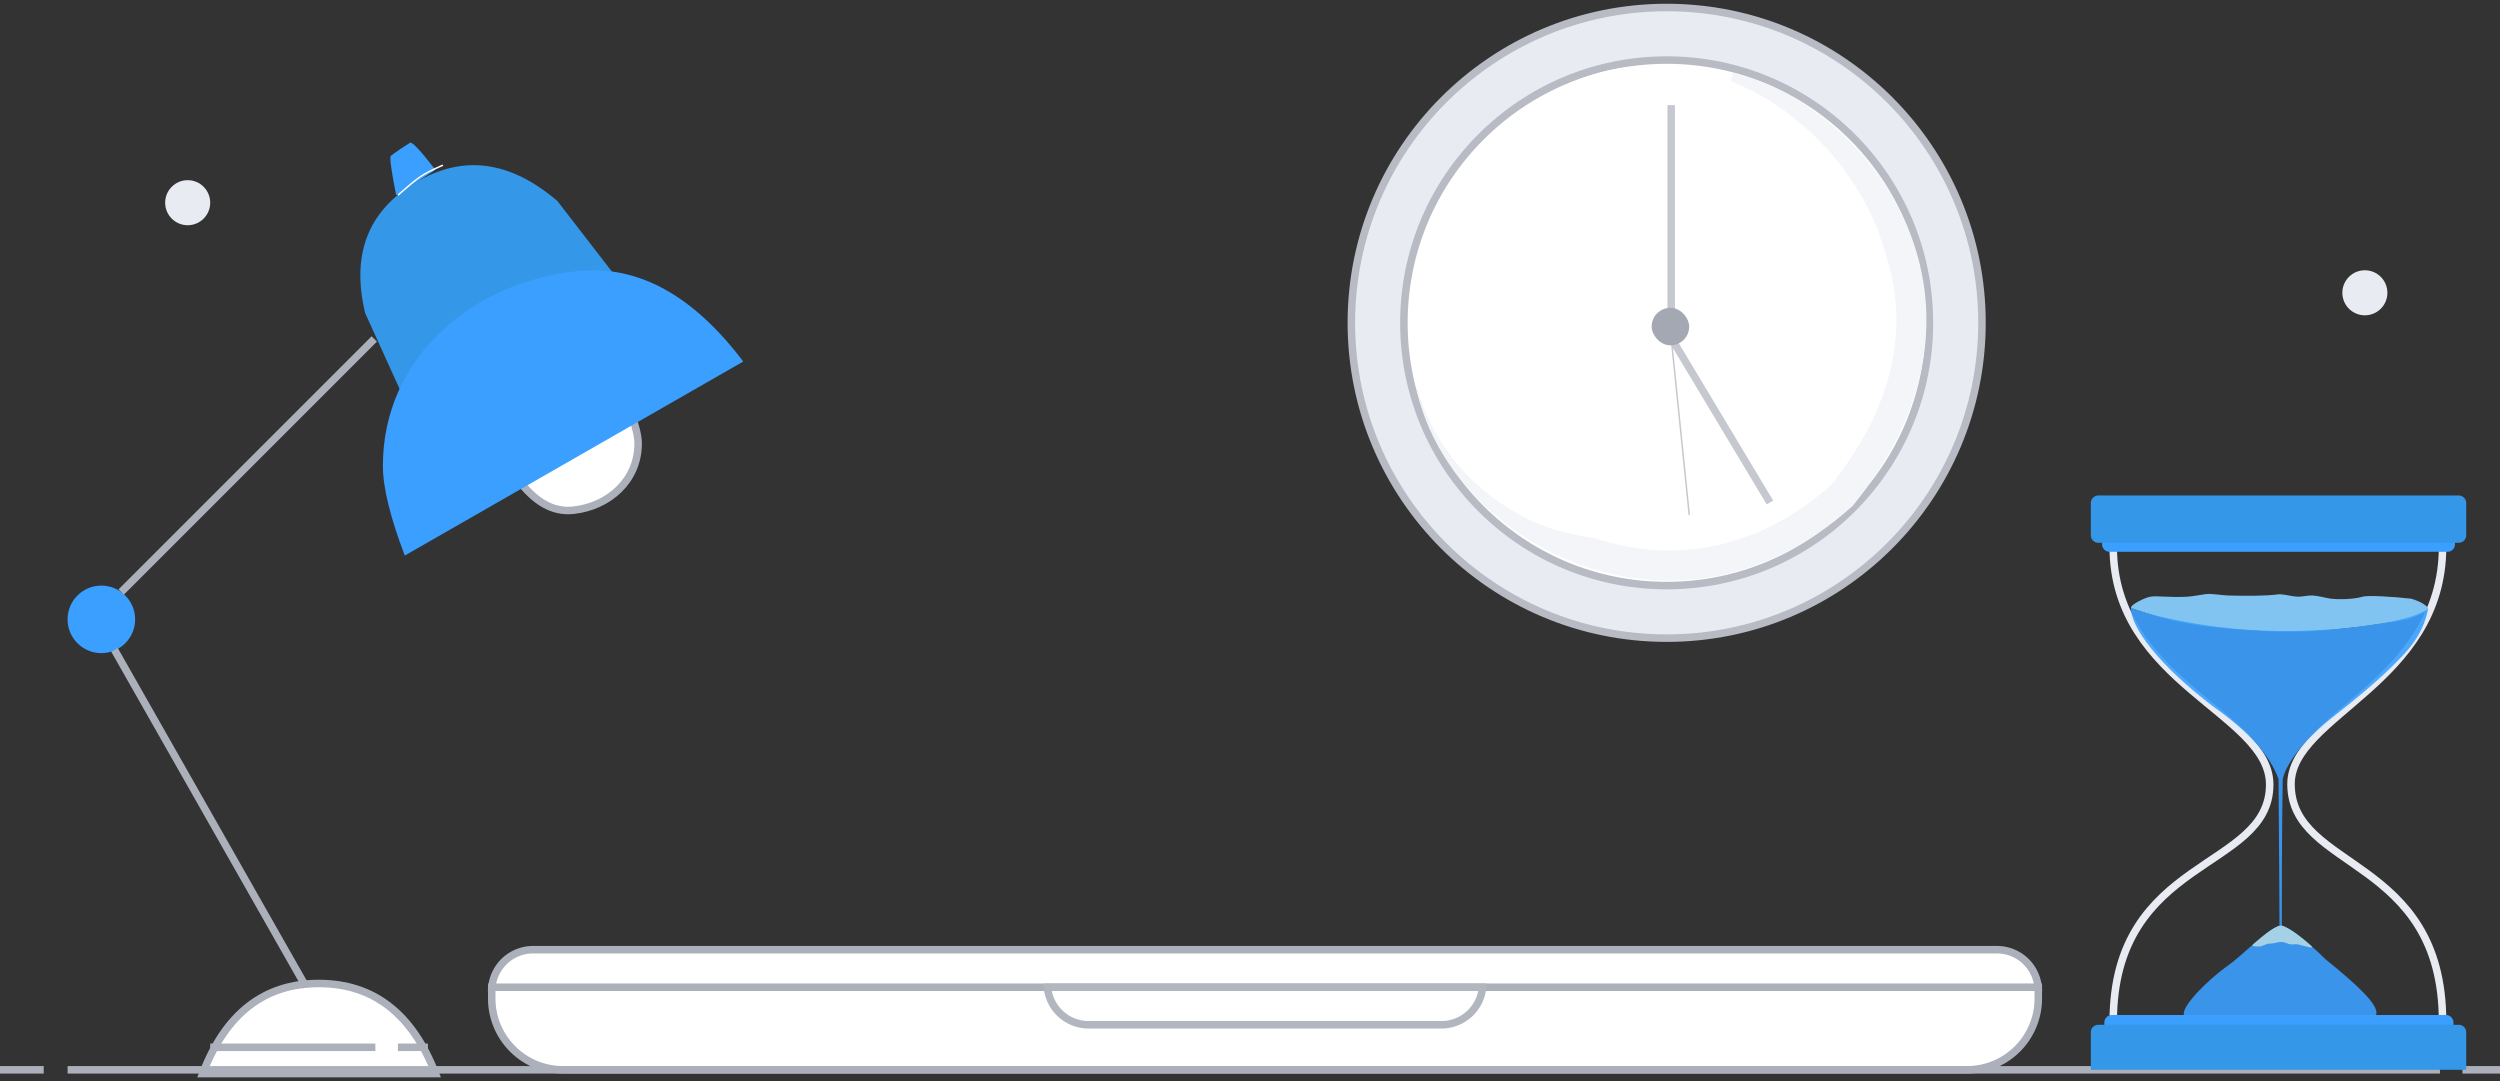 <svg viewBox="0 0 333 144" version="1.1" xmlns="http://www.w3.org/2000/svg"><rect x="0" y="0" width="333" height="144" fill="#333333" stroke="none"/><g class="nc-icon-wrapper"><g id="Page-1" stroke="none" stroke-width="1" fill="none" fill-rule="evenodd"><g id="Artboard" transform="translate(-749 -516)"><g id="Group-3" transform="translate(749 517)"><g id="Group-2" transform="translate(0 18)"><g id="Group-Copy"><path d="M58 124c-3.106-8-8.286-12-15.537-12-7.252 0-12.406 4-15.463 12h31z" id="Oval" stroke="#ACB0BA" fill="#FFF"/><path d="M28.5 120.5h21" id="Line-3" stroke="#ACB0BA" stroke-linecap="square"/><path d="M53.5 120.5h3" id="Line-5" stroke="#ACB0BA" stroke-linecap="square"/><circle id="Oval" fill="#E9EBF2" cx="25" cy="8" r="3"/><circle id="Oval" fill="#3A9FFE" cx="13.5" cy="63.5" r="4.5"/><circle id="Oval" fill="#E9EBF2" cx="315" cy="20" r="3"/><path d="M65.5 112.5v1.5a9.5 9.5 0 0 0 9.5 9.5h187a9.5 9.5 0 0 0 9.5-9.5v-1.5h-206z" id="Rectangle" stroke="#ACB0BA" fill="#FFF"/><path d="M65.522 107.5a5.5 5.5 0 0 0 5.478 5h195a5.5 5.5 0 0 0 5.478-5H65.522z" id="Rectangle" stroke="#ACB0BA" fill="#FFF" transform="matrix(1 0 0 -1 0 220)"/><path d="M139.522 112.5a5.5 5.5 0 0 0 5.478 5h47a5.5 5.5 0 0 0 5.478-5h-57.956z" id="Rectangle" stroke="#B1B6BF"/><path d="M.5 123.5h4.823" id="Line-2" stroke="#ACB0BA" stroke-linecap="square"/><path d="M328.5 123.5h4" id="Line-2" stroke="#ACB0BA" stroke-linecap="square"/><path d="M15.5 68l25 44" id="Line-6" stroke="#ACB0BA" stroke-linecap="square"/><path d="M16.5 59.5l33-33" id="Line-7" stroke="#ACB0BA" stroke-linecap="square"/><path d="M9.503 123.5h314.998" id="Line" stroke="#ACB0BA" stroke-linecap="square"/><path d="M52.06 1.761C52.331 1.505 54.2.256 54.614.014c.277-.16 1.405 1.043 3.385 3.612L52.764 7c-.651-3.322-.886-5.068-.705-5.239z" id="Path-2" fill="#3A9FFE"/><path d="M53.77 34l-5.124-11.277c-1.877-7.783.336-13.574 6.638-17.373 6.302-3.8 12.622-2.992 18.958 2.422L82 17.814 53.77 34z" id="Path" fill="#3497E8"/><path d="M85 40.159c-2.227-3.025-4.67-4.4-7.327-4.125C72.922 36.527 69 40.01 69 44.911c0 .983.324 2.346.973 4.089L85 40.159z" id="Oval" stroke="#ACB0BA" fill="#FFF" transform="rotate(180 77 42.5)"/><path d="M99 29.156c-6.682-8.842-14.008-12.86-21.98-12.055C62.765 18.539 51 28.718 51 43.049c0 2.873.973 6.857 2.918 11.951L99 29.156z" id="Oval" fill="#3A9FFE"/><path d="M53 7c1.272-1.13 2.241-1.93 2.907-2.4.666-.47 1.697-1.003 3.093-1.6" id="Path-3" stroke="#FFF" stroke-width=".2"/></g><path d="M281.482 53.829h43.868c0 18.171-20.186 22.477-20.186 31.61 0 11.561 20.186 9.577 20.186 31.654h-43.868c0-22.077 20.841-20.093 20.841-31.593 0-9.5-20.841-13.5-20.841-31.671z" id="Path-12" stroke="#E9EBF2"/><path d="M281.3 116.2h44.5a1 1 0 0 1 1 1v5h-46.498l-.002-5a1 1 0 0 1 1-1z" id="Path-4" fill="#3A9FFE"/><path d="M279.5 117.5h48a1 1 0 0 1 1 1v5h-49.998l-.002-5a1 1 0 0 1 1-1z" id="Path-4" fill="#3497E8"/><path d="M281 52h45a1 1 0 0 1 1 1v1.5h-46.998l-.001-1.5a.999.999 0 0 1 .999-1z" id="Path-4" fill="#3A9FFE" transform="matrix(1 0 0 -1 0 106.5)"/><path d="M279.5 47h48a1 1 0 0 1 1 1v4.3a1 1 0 0 1-1 1h-47.998c-.552 0-1-.448-1-1L278.5 48a1 1 0 0 1 1-1z" id="Path-4" fill="#3497E8" transform="matrix(1 0 0 -1 0 100.3)"/><path d="M283.854 62c5.11 1.71 8.18 2.66 19.027 3.136 7.409.324 16.974-1.535 17.483-1.535.509 0 3.296-1.184 3.053-1.601-.227-.39-1.046-.91-2.261-1.257-2.345-.265-5.791-.474-6.458-.265-1.048.328-3.026.407-4.225.265-.635-.075-1.585-.379-2.514-.425-.563-.029-1.328.192-1.942.16-.74-.039-1.56-.287-2.382-.33-1.878.253-4.44.239-6.847.17-1.083-.032-2.162-.302-3.084-.17-.868.126-1.494.27-2.347.33-2.064.146-4.21-.16-4.862 0-.518 0-2.821 1.073-2.641 1.522z" id="Path-13" fill="#82C4F1"/><path d="M283.844 61.939c-.07 2.622 3.792 7.754 11.094 13.273 4.618 3.27 7.473 6.461 8.562 9.576.095 12.072.137 18.574.127 19.506-1.786.595-4.885 3.907-6.748 5.234-2.928 2.055-6.397 5.64-5.968 6.672h25.567c.598-1.29-3.019-4.438-6.675-7.385-2.238-2.214-4.636-4.205-5.864-4.52 0-4.277 0-12.495.12-19.507.441-2.08 2.837-5.245 6.643-8.251 2.792-2.205 6.28-4.99 9.036-7.898 2.85-2.907 3.35-5.045 3.694-6.534-1.944 1.298-5.456 1.88-9.337 2.373-4.403.559-9.638.736-14.477.425-7.517-.483-14.12-2.19-15.774-2.964z" id="Path-14" fill="#3A9FFE" opacity=".9"/><path d="M300.05 106.852c.045-.05.624-.554 1.375-1.17.609-.5 1.438-1.095 2.003-1.314.397-.154.552-.064.744 0 .244.083.933.452 1.674.988.922.667 1.889 1.513 2.078 1.692.14.351-.504.056-1.055-.054-.243-.049-.539-.162-.838-.211-.286-.047-.654.056-.967 0-.341-.062-.677-.267-1.033-.307-.566-.064-1.162.244-1.693.207-.397-.028-1.043.389-1.378.389-.888 0-.982-.072-.91-.22z" id="Path-15" fill="#A4D1E6"/></g><circle id="Oval" stroke="#B8BBC4" fill="#E9EBF2" cx="222" cy="42" r="42"/><circle id="Oval" fill="#FFF" cx="222" cy="42" r="35"/><circle id="Oval" stroke="#B8BBC4" cx="222" cy="42" r="35"/><path d="M190.605 50.18c3.733 18.92 32.23 34.99 54.726 14.82 21.772-27 .373-51.026-14.975-54.318" id="Path-16" stroke="#F4F5F8" stroke-width="4"/><path d="M220 71c17.12 0 32.176-10 32.176-30.876 0-16.003-15.055-32.38-32.176-32.38-17.12 0-33 17.256-32.323 36.024.423 11.746 7.372 20.257 15.886 24.382C208.653 70.616 213.595 71 220 71z" id="Oval" fill="#FFF"/><path d="M222.603 40V13.5" id="Line-4" stroke="#C5C8CF" stroke-linecap="square"/><path d="M222.603 44L235.5 65.5" id="Line-4" stroke="#C5C8CF" stroke-linecap="square"/><path d="M222.603 44L225 67.5" id="Line-4" stroke="#C5C8CF" stroke-width=".2" stroke-linecap="square"/><rect id="Rectangle" fill="#A4A8B3" x="220" y="40" width="5" height="5" rx="2.5"/></g></g></g></g></svg>